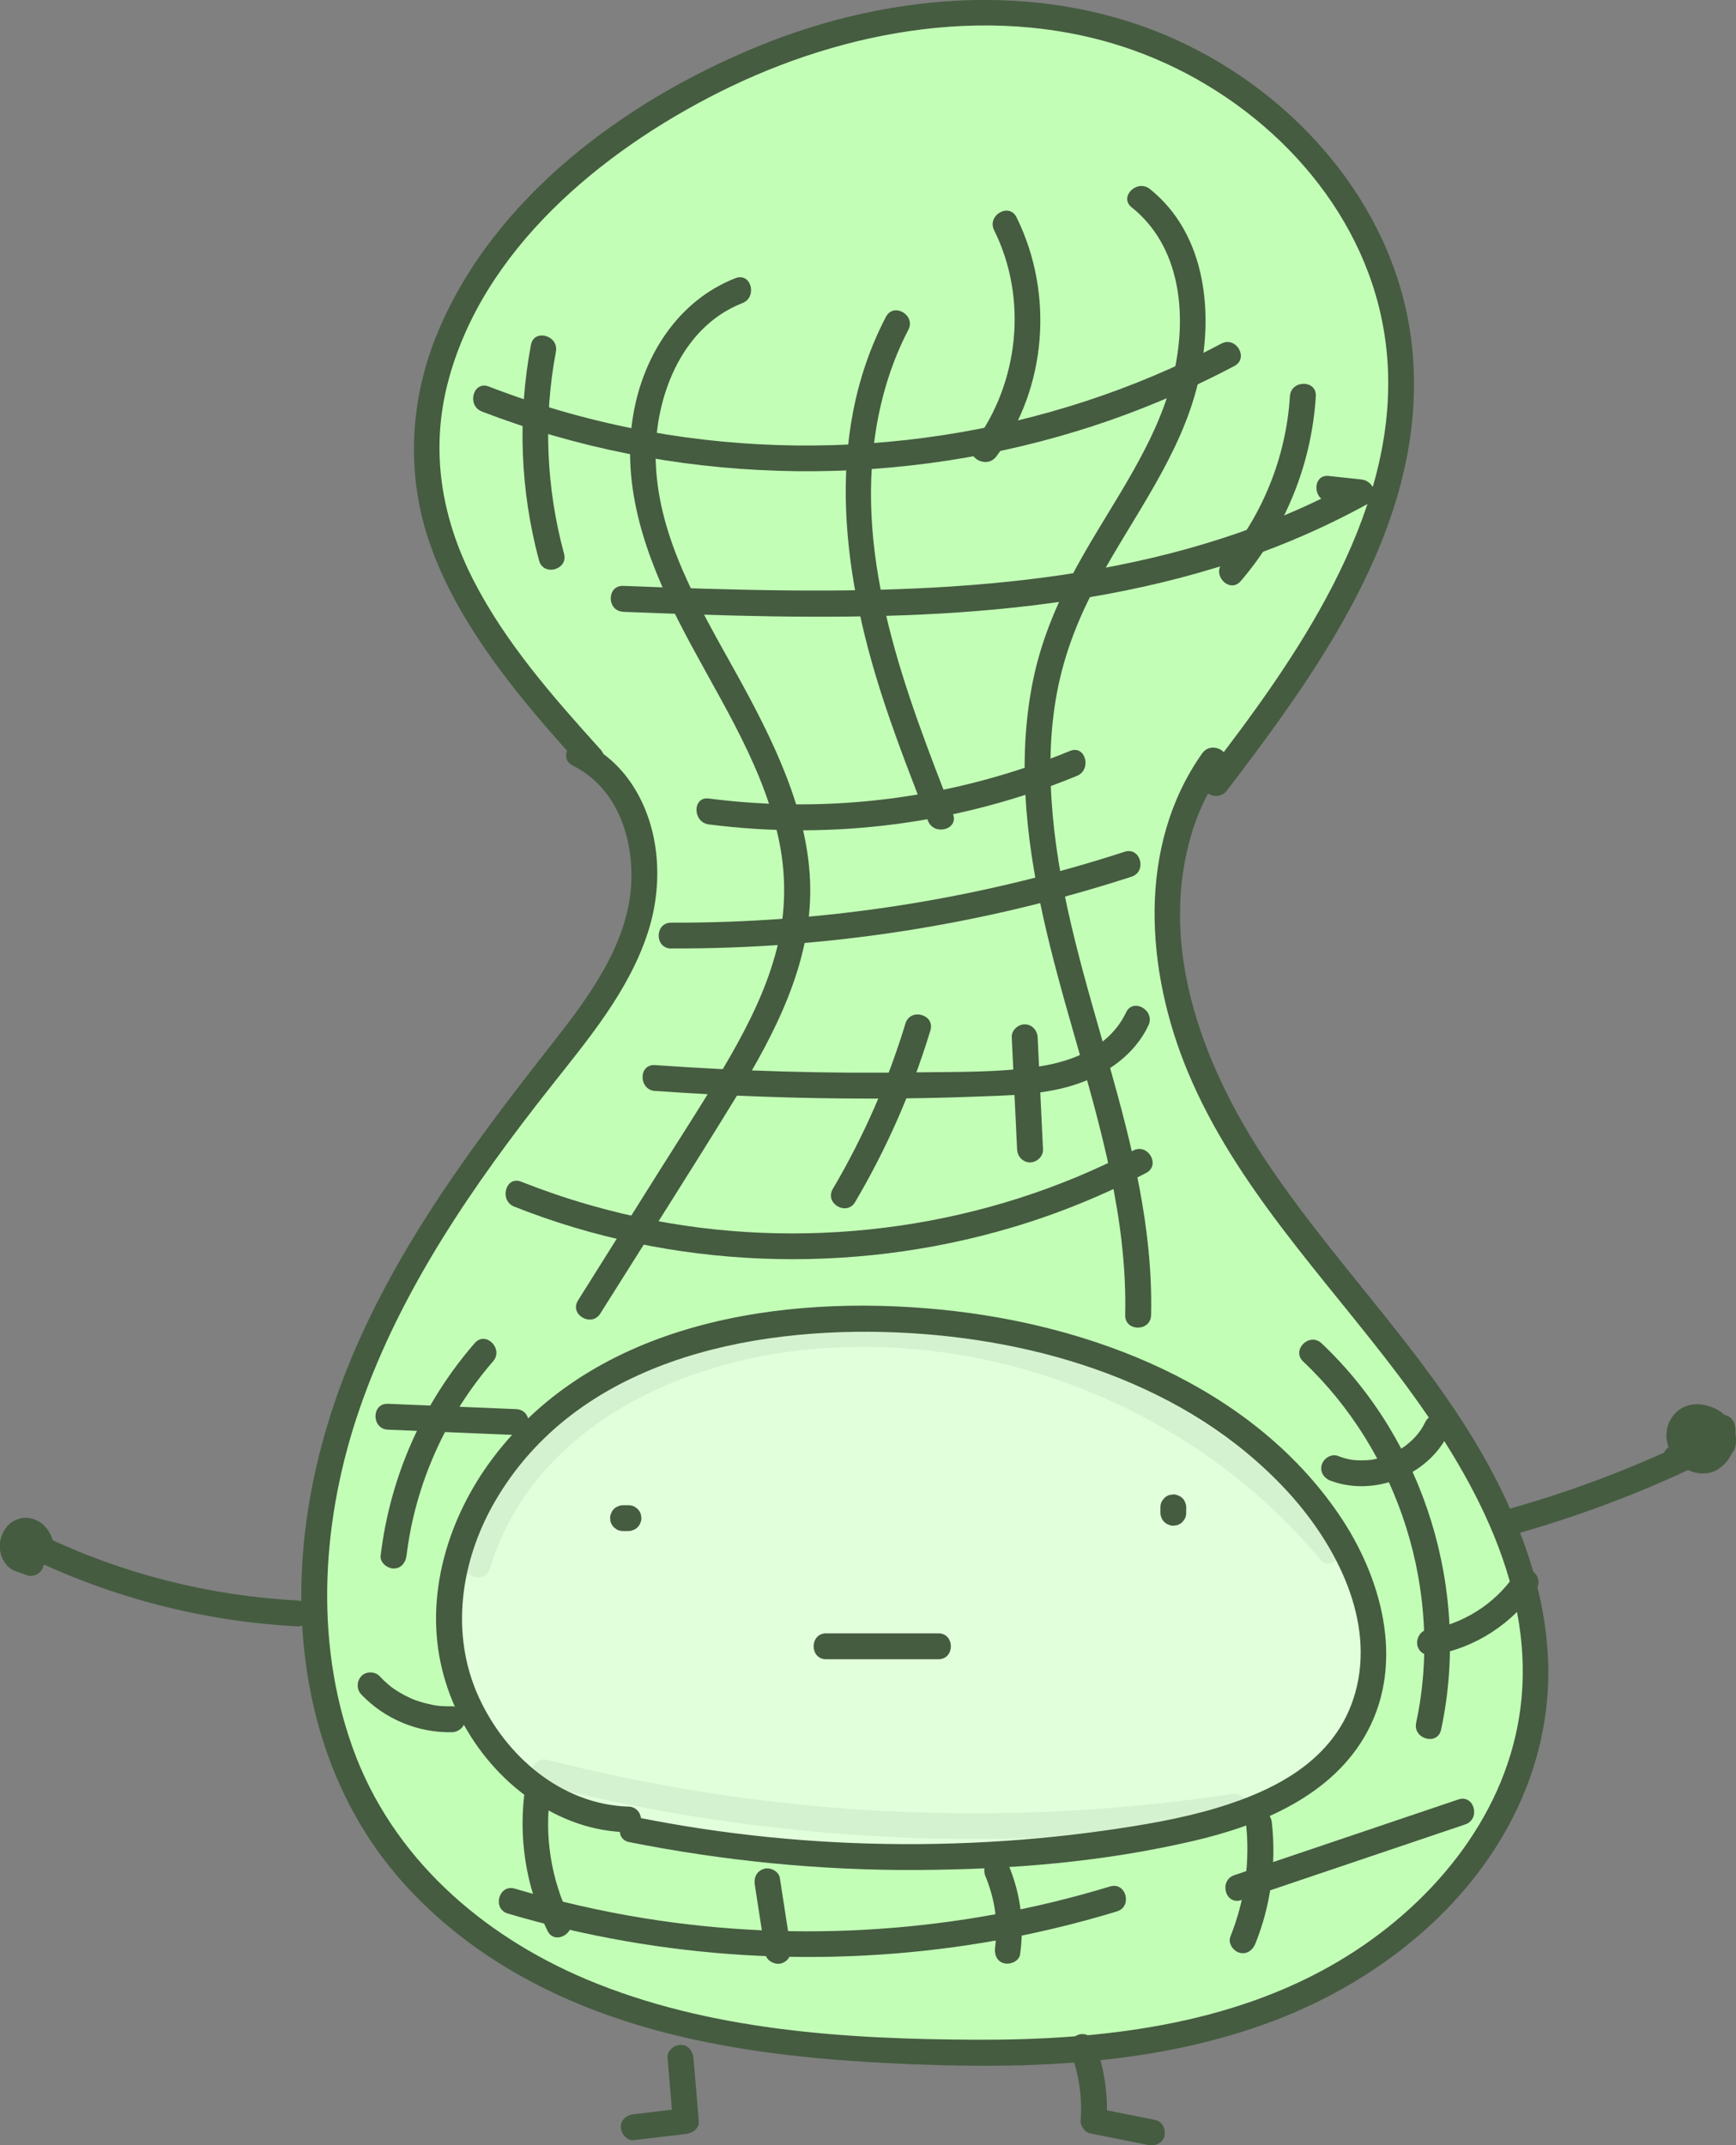 <?xml version="1.0" encoding="UTF-8"?>
<svg id="Layer_2" data-name="Layer 2" xmlns="http://www.w3.org/2000/svg" viewBox="0 0 201.08 248.49">
  <rect x="0" y="0" width="201.08" height="248.49" fill="#808080" stroke="none"/>
  <defs>
    <style>
      .cls-1 {
        opacity: .08;
      }

      .cls-2 {
        opacity: .12;
      }

      .cls-3 {
        fill: #E2FFDC;
      }

      .cls-4 {
        <!-- fill: #a67c52; -->
        fill: #c3feb7;
      }

      .cls-5 {
        <!-- fill: #c7b299; -->
        fill: #c3feb7;
      }

      .cls-6 {
        fill: #455c40;
      }

      .cls-7 {
        fill: #455c40;
      }
    </style>
  </defs>
  <g id="Layer_1-2" data-name="Layer 1">
    <g>
      <path class="cls-5" d="M68.5,87.88c-8.71-9.66-17.87-20.31-19-33.27-1.42-16.22,10.4-30.84,23.93-39.9C88.76,4.44,107.92-1.22,125.94,2.72c18.02,3.95,34.07,18.87,36.08,37.22,1.03,9.37-1.5,18.85-5.64,27.32s-9.85,16.05-15.56,23.55"/>
      <path class="cls-7" d="M69.56,86.82c-5.48-6.08-10.99-12.32-14.74-19.65s-4.96-15.02-2.96-22.8c3.98-15.45,17.8-26.84,31.49-33.71C97.99,3.32,115.65,.2,131.39,5.86c13.29,4.77,24.91,15.83,28.35,29.77,4.43,17.93-5.84,35.12-16.09,48.95-1.36,1.83-2.74,3.65-4.12,5.47-1.17,1.53,1.43,3.03,2.59,1.51,11.28-14.79,23.58-31.95,21.41-51.62-1.68-15.24-12.5-28.12-26.02-34.73-15.66-7.65-34.09-6.29-49.89,.23-15.25,6.29-30.34,17.36-36.89,32.99-3.21,7.66-3.72,16.09-1.12,24s7.95,15.14,13.48,21.58c1.43,1.66,2.89,3.29,4.35,4.92,1.3,1.44,3.41-.69,2.12-2.12h0Z"/>
    </g>
    <g>
      <path class="cls-5" d="M67.1,87.39c6.51,3.09,8.73,11.7,6.95,18.68s-6.55,12.74-11.03,18.39c-10.13,12.8-19.56,26.59-24.06,42.28-4.5,15.69-3.45,33.67,6.09,46.92,6.51,9.04,16.44,15.2,26.99,18.76,10.55,3.55,21.77,4.68,32.9,5.15,15.26,.65,31,.01,45.01-6.09,14-6.1,26.01-18.66,27.7-33.84,1.5-13.55-5.2-26.68-13.27-37.65s-17.79-20.9-23.89-33.09-7.88-27.81,.07-38.88"/>
      <path class="cls-7" d="M66.34,88.68c5.15,2.54,7.11,8.47,6.76,13.91-.45,6.88-4.92,12.91-9.02,18.14-9,11.46-17.76,23.11-23.41,36.66-5.26,12.63-7.43,26.72-4.36,40.19,1.46,6.4,4.17,12.56,8.16,17.8s9.24,9.67,15.01,13.02c13.11,7.62,28.43,9.82,43.34,10.57,15,.76,30.61,.48,44.82-4.94,11.73-4.47,22.46-12.83,27.99-24.31,2.83-5.88,4.12-12.37,3.6-18.88-.57-7.2-3.07-14.09-6.44-20.43-6.93-13.01-17.67-23.34-25.85-35.5-7.33-10.9-12.77-24.59-9.07-37.83,.84-2.99,2.18-5.77,3.97-8.31,1.12-1.58-1.48-3.08-2.59-1.51-7.61,10.76-6.53,25.21-1.68,36.86,5.55,13.34,15.88,23.84,24.45,35.23s16.19,24.92,13.97,39.35c-1.88,12.18-10.52,22.27-20.87,28.43-12.59,7.5-27.7,9.19-42.08,9.13-15.11-.06-31-1.06-45.08-6.98-12.18-5.12-22.57-14.18-27.11-26.83s-3.53-26.82,.86-39.44c4.76-13.71,13.17-25.85,22.1-37.16,4.34-5.5,8.99-11.01,11.21-17.77,1.78-5.42,1.52-11.75-1.48-16.7-1.37-2.26-3.31-4.13-5.69-5.3-1.73-.85-3.25,1.74-1.51,2.59h0Z"/>
    </g>
    <g>
      <path class="cls-3" d="M72.77,210.76c-11.31-.27-20.53-11.33-20.78-22.64s7.03-21.88,16.67-27.79,21.3-7.71,32.61-7.57c18.76,.24,38.45,6.27,50.46,20.69,5.95,7.14,9.71,17.39,5.65,25.75-4.09,8.44-14.29,11.74-23.52,13.38-20,3.56-40.68,3.33-60.6-.67"/>
      <path class="cls-7" d="M72.77,209.26c-7.74-.26-14.17-5.83-17.3-12.65-3.38-7.37-2.12-15.82,1.85-22.68,9.38-16.19,29.29-20.33,46.63-19.59,16.35,.7,33.51,5.92,44.95,18.17,5.48,5.87,10.16,14.43,8.29,22.72s-9.16,12.07-16.38,14.22c-4.17,1.24-8.49,1.96-12.79,2.57-5.17,.74-10.39,1.2-15.6,1.43-10.41,.45-20.88-.08-31.18-1.64-2.53-.38-5.05-.83-7.56-1.33-1.89-.38-2.69,2.52-.8,2.89,10.96,2.18,22.13,3.29,33.31,3.23s21.55-.94,31.93-3.34c7.8-1.8,16.26-5.24,20.25-12.67,4.39-8.16,1.63-18.01-3.33-25.24-10.23-14.92-28.7-21.94-46.07-23.66-18.54-1.83-40.04,1.43-51.93,17.26-5.17,6.89-7.93,15.94-5.82,24.46,1.96,7.95,7.89,15.12,15.72,17.8,1.88,.65,3.86,.97,5.85,1.04s1.93-2.93,0-3h0Z"/>
    </g>
    <path class="cls-7" d="M72.17,177.34h.62c.21,0,.4-.04,.58-.13,.19-.06,.35-.16,.48-.31,.15-.14,.25-.3,.31-.48,.09-.18,.14-.37,.13-.58l-.05-.4c-.07-.25-.2-.47-.39-.66l-.3-.23c-.23-.14-.49-.2-.76-.2h-.62c-.21,0-.4,.04-.58,.13-.19,.06-.35,.16-.48,.31-.15,.14-.25,.3-.31,.48-.09,.18-.14,.37-.13,.58l.05,.4c.07,.25,.2,.47,.39,.66l.3,.23c.23,.14,.49,.2,.76,.2h0Z"/>
    <path class="cls-6" d="M134.41,174.6v.62c0,.21,.04,.4,.13,.58,.06,.19,.16,.35,.31,.48,.14,.15,.3,.25,.48,.31,.18,.09,.37,.14,.58,.13l.4-.05c.25-.07,.47-.2,.66-.39l.23-.3c.14-.23,.2-.49,.2-.76v-.62c0-.21-.04-.4-.13-.58-.06-.19-.16-.35-.31-.48-.14-.15-.3-.25-.48-.31-.18-.09-.37-.14-.58-.13l-.4,.05c-.25,.07-.47,.2-.66,.39l-.23,.3c-.14,.23-.2,.49-.2,.76h0Z"/>
    <path class="cls-7" d="M95.69,192.19h13c1.93,0,1.93-3,0-3h-13c-1.93,0-1.93,3,0,3h0Z"/>
    <path class="cls-6" d="M69.53,152.15c5.26-8.38,10.61-16.71,15.78-25.16,4.46-7.3,8.63-15.34,8.54-24.12s-4.37-17.3-8.64-25-8.9-15.46-9.25-24.23c-.29-7.22,2.81-15.72,10.03-18.53,1.78-.69,1.01-3.6-.8-2.89-6.62,2.58-10.65,8.93-11.83,15.76-1.45,8.39,1.48,16.54,5.23,23.94,4.12,8.13,9.45,15.83,11.51,24.83,1,4.37,.98,8.83-.13,13.18s-3.11,8.44-5.34,12.34c-2.64,4.61-5.56,9.06-8.38,13.55l-9.3,14.81c-1.03,1.64,1.57,3.15,2.59,1.51h0Z"/>
    <path class="cls-6" d="M131.09,24.02c5.63,4.52,6.39,12.26,4.94,18.92-1.83,8.35-7.26,15.28-11.29,22.65-2.15,3.94-3.93,8.07-4.92,12.46s-1.3,9.2-1.06,13.82c.49,9.61,3.06,18.92,5.7,28.13,3.03,10.55,6.12,21.25,5.87,32.33-.04,1.93,2.96,1.93,3,0,.45-20.04-9.65-38.23-11.4-57.96-.42-4.72-.38-9.53,.51-14.2s2.57-8.81,4.78-12.88c4.08-7.52,9.58-14.58,11.57-23.04,1.83-7.74,1.01-17.05-5.59-22.35-1.49-1.2-3.63,.91-2.12,2.12h0Z"/>
    <path class="cls-6" d="M102.62,36.69c-7.37,14.14-4.92,30.61-.06,45.12,1.5,4.48,3.21,8.87,4.93,13.27,.69,1.78,3.6,1.01,2.89-.8-5.48-14.04-11.38-29.12-8.92-44.48,.65-4.04,1.86-7.96,3.75-11.59,.89-1.71-1.7-3.23-2.59-1.51h0Z"/>
    <path class="cls-6" d="M104.88,118.55c-2.04,6.71-4.86,13.13-8.42,19.17-.98,1.67,1.61,3.18,2.59,1.51,3.69-6.25,6.61-12.94,8.72-19.88,.56-1.85-2.33-2.64-2.89-.8h0Z"/>
    <path class="cls-6" d="M120.81,133.14l-.62-12.99c-.04-.81-.66-1.5-1.5-1.5-.78,0-1.54,.69-1.5,1.5l.62,12.99c.04,.81,.66,1.5,1.5,1.5,.78,0,1.54-.69,1.5-1.5h0Z"/>
    <path class="cls-6" d="M115.4,52.88c5.88-7.93,6.7-18.91,2.34-27.72-.86-1.73-3.45-.21-2.59,1.51,3.92,7.9,2.89,17.64-2.34,24.69-1.15,1.55,1.45,3.05,2.59,1.51h0Z"/>
    <path class="cls-6" d="M60.84,207.01c-.84,5.71,.03,11.45,2.58,16.64,.85,1.73,3.44,.21,2.59-1.51-2.16-4.4-2.99-9.48-2.27-14.33,.12-.8-.2-1.61-1.05-1.85-.71-.19-1.73,.24-1.85,1.05h0Z"/>
    <path class="cls-6" d="M87.43,218.32l1.24,8.04c.12,.78,1.14,1.28,1.85,1.05,.85-.27,1.18-1.01,1.05-1.85l-1.24-8.04c-.12-.78-1.14-1.28-1.85-1.05-.85,.27-1.18,1.01-1.05,1.85h0Z"/>
    <path class="cls-6" d="M114.19,217.44c-.04-.1-.03-.07,.04,.1,.04,.1,.08,.21,.12,.31,.06,.16,.11,.31,.17,.47,.13,.37,.24,.74,.34,1.11,.09,.32,.16,.65,.23,.97,.05,.22,.09,.44,.12,.65,0,.04,.07,.48,.04,.26,.1,.71,.14,1.44,.14,2.16,0,.39-.01,.78-.04,1.16-.01,.17-.02,.33-.04,.5,0,.06-.07,.6-.05,.43-.11,.77,.19,1.65,1.05,1.85,.71,.16,1.73-.22,1.85-1.05,.5-3.59,.04-7.1-1.39-10.44-.31-.72-1.43-.94-2.05-.54-.75,.48-.87,1.28-.54,2.05h0Z"/>
    <path class="cls-6" d="M144.31,211.11c.51,4.51-.11,9-1.8,13.22-.3,.75,.33,1.65,1.05,1.85,.86,.24,1.54-.29,1.85-1.05,1.78-4.42,2.44-9.28,1.91-14.01-.09-.8-.62-1.5-1.5-1.5-.74,0-1.59,.69-1.5,1.5h0Z"/>
    <path class="cls-6" d="M150.95,157.71c11.16,10.53,16.31,26.82,13.08,41.84-.4,1.88,2.49,2.69,2.89,.8,3.45-16.05-1.9-33.48-13.85-44.76-1.4-1.32-3.53,.79-2.12,2.12h0Z"/>
    <path class="cls-6" d="M47.09,180.18c1-8.28,4.56-16.2,10.02-22.49,1.26-1.45-.85-3.58-2.12-2.12-6.04,6.94-9.8,15.48-10.9,24.61-.1,.81,.76,1.49,1.5,1.5,.89,0,1.4-.7,1.5-1.5h0Z"/>
    <path class="cls-6" d="M143.71,67.31c5.16-6.01,8.21-13.51,8.7-21.41,.12-1.93-2.88-1.92-3,0-.44,7.07-3.21,13.92-7.82,19.29-1.25,1.46,.86,3.59,2.12,2.12h0Z"/>
    <path class="cls-6" d="M65.33,64.13c-2.06-7.62-2.41-15.63-.94-23.39,.36-1.89-2.54-2.7-2.89-.8-1.56,8.3-1.26,16.83,.94,24.99,.5,1.86,3.4,1.07,2.89-.8h0Z"/>
    <path class="cls-6" d="M55.8,47.66c21.87,8.44,46.57,9.13,68.96,2.27,6.29-1.93,12.4-4.46,18.22-7.54,1.71-.9,.19-3.49-1.51-2.59-20.12,10.67-43.85,14.22-66.25,10.19-6.36-1.14-12.59-2.9-18.61-5.22-1.8-.7-2.58,2.2-.8,2.89h0Z"/>
    <path class="cls-6" d="M72.19,70.87c22.9,.88,46.57,1.65,68.74-5.14,6.08-1.86,11.97-4.32,17.54-7.39,1.41-.78,.62-2.65-.76-2.8-1.27-.14-2.53-.27-3.8-.41-1.92-.2-1.9,2.8,0,3,1.27,.14,2.53,.27,3.8,.41l-.76-2.8c-19.94,11.02-43.16,12.85-65.51,12.65-6.42-.06-12.84-.28-19.25-.53-1.93-.07-1.93,2.93,0,3h0Z"/>
    <path class="cls-6" d="M82.1,95.49c14.4,1.86,29.21-.09,42.64-5.62,1.76-.72,.99-3.63-.8-2.89-13.22,5.44-27.66,7.35-41.84,5.51-1.91-.25-1.89,2.76,0,3h0Z"/>
    <path class="cls-6" d="M77.74,109.86c18.08,.08,36.13-2.73,53.32-8.31,1.83-.59,1.05-3.49-.8-2.89-16.96,5.51-34.7,8.28-52.52,8.21-1.93,0-1.93,2.99,0,3h0Z"/>
    <path class="cls-6" d="M75.87,126.36c8.3,.59,16.61,.89,24.93,.89,4.2,0,8.4-.08,12.6-.24,3.83-.14,7.81-.22,11.47-1.49,3.42-1.18,6.57-3.41,8.15-6.74,.83-1.73-1.76-3.26-2.59-1.51-1.85,3.88-5.91,5.6-9.94,6.24-4.74,.75-9.71,.63-14.5,.7-10.05,.16-20.1-.13-30.12-.84-1.93-.14-1.92,2.86,0,3h0Z"/>
    <path class="cls-6" d="M59.56,139.76c18.23,7.25,38.9,8,57.68,2.41,5.36-1.59,10.56-3.72,15.52-6.31,1.71-.9,.2-3.49-1.51-2.59-16.85,8.82-36.7,11.66-55.38,8.11-5.3-1.01-10.49-2.52-15.51-4.51-1.79-.71-2.57,2.19-.8,2.89h0Z"/>
    <path class="cls-6" d="M44.94,165.6c4.95,.21,9.9,.41,14.85,.62,1.93,.08,1.93-2.92,0-3-4.95-.21-9.9-.41-14.85-.62-1.93-.08-1.93,2.92,0,3h0Z"/>
    <path class="cls-6" d="M154.15,171.52c5,1.87,11.18-.59,13.56-5.35,.36-.72,.19-1.62-.54-2.05-.67-.39-1.69-.19-2.05,.54-.52,1.04-1,1.66-1.87,2.43-.21,.18-.32,.27-.44,.36-.21,.15-.43,.3-.66,.44-.44,.27-.98,.53-1.28,.65-.49,.19-1,.34-1.52,.45-.13,.03-.26,.05-.39,.08-.48,.1,.26-.01-.23,.03-.26,.03-.52,.05-.79,.05-1.13,.03-1.87-.09-3-.52-.76-.28-1.64,.32-1.85,1.05-.23,.84,.29,1.56,1.05,1.85h0Z"/>
    <path class="cls-6" d="M166.04,191.69c4.85-.78,9.2-3.67,11.95-7.7,.46-.67,.13-1.66-.54-2.05-.74-.43-1.59-.13-2.05,.54-1.1,1.62-2.66,3.1-4.34,4.15-1.82,1.14-3.65,1.82-5.82,2.17-.8,.13-1.25,1.13-1.05,1.85,.23,.85,1.04,1.18,1.85,1.05h0Z"/>
    <path class="cls-6" d="M58.84,221.65c17.83,5.28,36.77,6.4,55.11,3.36,5.21-.86,10.36-2.07,15.42-3.61,1.84-.56,1.06-3.46-.8-2.89-17.4,5.29-35.99,6.58-53.95,3.68-5.06-.82-10.07-1.97-14.99-3.43-1.86-.55-2.65,2.35-.8,2.89h0Z"/>
    <path class="cls-6" d="M143.77,220.09l25.95-8.77c1.82-.62,1.04-3.51-.8-2.89l-25.95,8.77c-1.82,.62-1.04,3.51,.8,2.89h0Z"/>
    <path class="cls-6" d="M52.36,197.64c-.43,.01-.85,0-1.28-.03-.1,0-.2-.02-.3-.03-.03,0-.31-.04-.17-.02s-.15-.02-.17-.03c-.1-.02-.2-.03-.3-.05-.42-.08-.84-.18-1.25-.3-.19-.06-.38-.12-.57-.18-.09-.03-.19-.07-.28-.1-.03-.01-.38-.15-.24-.09-.17-.07-.68-.32-.98-.47-.38-.2-.74-.42-1.1-.66-.17-.11-.33-.23-.49-.35,.15,.11-.22-.18-.28-.24-.34-.29-.67-.61-.98-.94-.54-.57-1.58-.59-2.12,0s-.58,1.51,0,2.12c2.7,2.85,6.6,4.47,10.52,4.37,.78-.02,1.54-.68,1.5-1.5s-.66-1.52-1.5-1.5h0Z"/>
    <path class="cls-7" d="M175.99,177.56c7.5-2.14,14.79-4.94,21.8-8.36,1.11-.54,.9-2.52-.36-2.74-1.68-.29-3.33,.14-4.47,1.47-1.25,1.46,.86,3.59,2.12,2.12,.4-.47,.9-.81,1.55-.7l-.36-2.74c-6.78,3.3-13.83,5.99-21.09,8.05-1.85,.53-1.07,3.42,.8,2.89h0Z"/>
    <path class="cls-7" d="M198.04,165.73c.02,.06,.03,.11,.04,.17l-.05-.4c.02,.14,.02,.27,0,.41l.05-.4c-.02,.14-.06,.26-.11,.39l.15-.36c-.06,.13-.13,.24-.21,.35l.23-.3c-.07,.09-.15,.17-.25,.25l.3-.23c-.11,.08-.22,.15-.35,.21l.36-.15c-.09,.03-.18,.06-.28,.08l.4-.05c-.14,.02-.27,.02-.41,0l.4,.05c-.14-.02-.26-.06-.39-.11l.36,.15c-.13-.06-.24-.13-.35-.21l.3,.23c-.09-.07-.17-.15-.25-.25l.23,.3c-.07-.09-.13-.19-.18-.3l.15,.36c-.02-.05-.04-.11-.06-.16l-.15,1.16c.03-.06,.06-.11,.1-.16l-.23,.3c.06-.07,.12-.13,.19-.19l-.3,.23c.07-.05,.15-.1,.23-.13l-.36,.15c.11-.05,.23-.08,.35-.1l-.4,.05c.14-.02,.28-.02,.42,0l-.4-.05c.16,.02,.31,.06,.46,.13l-.36-.15c.13,.06,.26,.13,.37,.22l-.3-.23c.09,.07,.16,.15,.24,.23l-.23-.3c.07,.09,.12,.18,.17,.29l-.15-.36c.05,.13,.08,.25,.1,.39l-.05-.4c.02,.16,.02,.31,0,.47l.05-.4c-.03,.18-.08,.34-.15,.51l.15-.36c-.08,.17-.17,.32-.27,.47l.23-.3c-.13,.16-.27,.31-.43,.43l.3-.23c-.16,.12-.33,.23-.52,.31l.36-.15c-.16,.07-.33,.11-.5,.14l.4-.05c-.18,.02-.35,.02-.53,0l.4,.05c-.21-.03-.4-.09-.59-.17l.36,.15c-.21-.09-.4-.21-.58-.35l.3,.23c-.21-.17-.4-.36-.56-.57l.23,.3c-.17-.23-.32-.47-.44-.74l.15,.36c-.11-.26-.19-.53-.22-.81l.05,.4c-.02-.21-.03-.41,0-.62l-.05,.4c.03-.19,.08-.37,.15-.55l-.15,.36c.07-.15,.15-.29,.25-.42l-.23,.3c.11-.14,.24-.27,.38-.38l-.3,.23c.14-.1,.28-.19,.44-.25l-.36,.15c.17-.07,.35-.11,.53-.14l-.4,.05c.23-.03,.46-.03,.7,0l-.4-.05c.27,.04,.53,.11,.79,.22l-.36-.15c.27,.12,.52,.26,.76,.44l-.3-.23c.22,.17,.41,.36,.58,.57l-.23-.3c.13,.17,.24,.36,.33,.56l-.15-.36c.07,.17,.12,.35,.14,.53l-.05-.4c.02,.17,.02,.34,0,.51l.05-.4c-.01,.1-.03,.19-.06,.29l1.85-1.05c-.78-.24-1.56-.48-2.34-.72s-1.67,.27-1.85,1.05,.24,1.6,1.05,1.85,1.56,.48,2.34,.72,1.64-.28,1.85-1.05c.34-1.28-.07-2.52-.92-3.5-.78-.89-1.9-1.38-3.06-1.52s-2.38,.31-3.1,1.2c-.3,.36-.47,.67-.65,1.1-.12,.31-.16,.62-.2,.95-.06,.52,.02,1.08,.18,1.57,.37,1.11,1.13,2.15,2.17,2.71,1.17,.63,2.68,.67,3.78-.13,.71-.52,1.22-1.15,1.52-1.99,.28-.79,.18-1.68-.18-2.43-.61-1.24-2.28-1.86-3.57-1.46-.98,.3-2.03,1.28-1.7,2.41,.28,.94,1,1.58,1.88,1.94,1.61,.65,3.5-.48,3.83-2.15,.1-.48,.1-.95-.03-1.43-.2-.76-1.08-1.3-1.85-1.05s-1.27,1.03-1.05,1.85h0Z"/>
    <path class="cls-7" d="M34.43,185.38c-10.27-.54-20.38-3.12-29.64-7.59-1.73-.84-3.25,1.75-1.51,2.59,9.76,4.71,20.33,7.43,31.15,8,1.93,.1,1.92-2.9,0-3h0Z"/>
    <path class="cls-7" d="M3.99,179.61l-1.4-.51,.36,.15s-.04-.03-.07-.05l.3,.23c-.1-.08-.19-.17-.28-.28l.23,.3c-.08-.1-.14-.22-.19-.33l.15,.36c-.07-.16-.11-.32-.13-.49l.05,.4c-.02-.19-.02-.37,0-.56l-.05,.4c.03-.18,.07-.36,.14-.54l-.15,.36c.07-.16,.15-.3,.25-.44l-.23,.3c.08-.1,.17-.19,.27-.27l-.3,.23c.09-.07,.19-.13,.3-.18l-.36,.15c.11-.05,.23-.08,.35-.1l-.4,.05c.13-.02,.25-.02,.38,0l-.4-.05c.12,.02,.24,.06,.36,.1l-.36-.15c.13,.06,.25,.13,.36,.21l-.3-.23c.14,.11,.26,.23,.36,.36l-.23-.3c.1,.14,.19,.29,.26,.44l-.15-.36c.07,.16,.11,.32,.13,.49l-.05-.4c.01,.12,.01,.24,0,.37l.05-.4c-.02,.12-.05,.24-.1,.35l.15-.36c-.04,.09-.09,.17-.15,.25l.23-.3c-.07,.08-.14,.16-.22,.22l.3-.23c-.08,.06-.16,.11-.26,.15l.36-.15c-.12,.05-.23,.08-.36,.09l.4-.05c-.14,.02-.28,.01-.42,0l.4,.05c-.17-.02-.33-.07-.49-.13l.36,.15c-.16-.07-.3-.15-.44-.25l.3,.23c-.11-.09-.21-.18-.3-.29l.23,.3c-.07-.1-.14-.2-.19-.32l.15,.36c-.04-.09-.06-.18-.08-.28l.05,.4c-.01-.1-.01-.2,0-.3l-.05,.4c.01-.1,.04-.19,.07-.28l-.15,.36c.04-.08,.08-.16,.13-.23l-.23,.3c.06-.08,.13-.14,.2-.21l-.3,.23c.09-.07,.18-.12,.28-.17l-.36,.15c.14-.06,.28-.09,.42-.12l-.4,.05c.17-.02,.34-.02,.52,0l-.4-.05c.16,.02,.31,.06,.46,.12l-.36-.15c.11,.05,.22,.11,.31,.18l-.3-.23c.08,.06,.14,.12,.21,.2l-.23-.3c.06,.08,.11,.16,.15,.25l-.15-.36c.03,.08,.05,.17,.07,.26l-.05-.4c.01,.09,.01,.18,0,.28l.05-.4c-.02,.11-.05,.22-.09,.32l.15-.36c-.05,.1-.1,.2-.17,.29l.23-.3c-.08,.1-.17,.19-.27,.27l.3-.23c-.12,.09-.24,.16-.37,.21l.36-.15c-.12,.05-.24,.08-.37,.1l.4-.05c-.13,.02-.25,.02-.38,0l.4,.05c-.1-.02-.19-.04-.28-.08l.36,.15c-.09-.04-.18-.09-.26-.15l.3,.23c-.07-.06-.14-.12-.2-.2l.23,.3c-.06-.09-.12-.17-.16-.27l.15,.36c-.05-.11-.08-.23-.09-.35l.05,.4c-.02-.15-.02-.3,0-.45l-.05,.4c.02-.15,.06-.29,.12-.43l-.15,.36c.05-.11,.11-.21,.18-.31l-.23,.3c.07-.08,.14-.16,.22-.22l-.3,.23c.08-.06,.15-.1,.24-.14l-.36,.15s.08-.03,.11-.04h-.8s.07,.02,.11,.04l-.36-.15c.09,.04,.17,.09,.25,.15l-.3-.23c.07,.06,.14,.13,.2,.21l-.23-.3c.06,.09,.12,.18,.16,.28l-.15-.36c.05,.13,.09,.26,.11,.39l-.05-.4c.02,.15,.02,.3,0,.45l.05-.4c-.02,.14-.05,.27-.1,.39l.15-.36c-.05,.11-.11,.21-.18,.31l.23-.3c-.05,.07-.11,.12-.18,.18l.3-.23c-.08,.06-.16,.11-.25,.15l.36-.15s-.05,.02-.07,.03c-.37,.13-.69,.34-.9,.69-.19,.32-.27,.8-.15,1.16s.34,.71,.69,.9,.78,.28,1.16,.15c.88-.3,1.54-.97,1.79-1.88,.21-.78,.11-1.64-.28-2.35-.22-.39-.55-.72-.92-.96-.18-.11-.39-.19-.59-.26-.48-.16-.98,0-1.4,.23-.79,.43-1.27,1.28-1.39,2.16s.12,1.81,.77,2.44c.71,.68,1.78,.93,2.72,.63s1.68-.99,2.02-1.93c.31-.87,.03-1.87-.58-2.53-.93-1.02-2.71-1.2-3.87-.48-.77,.48-1.24,1.29-1.27,2.2-.02,.78,.37,1.61,.98,2.11,.64,.53,1.4,.87,2.24,.87,.96,0,1.79-.46,2.33-1.24,.48-.68,.57-1.66,.31-2.44s-.8-1.54-1.55-1.98c-.44-.26-.88-.37-1.38-.41s-.97,.11-1.4,.31c-.75,.35-1.24,1.06-1.52,1.81-.25,.65-.26,1.43-.08,2.1,.11,.4,.29,.76,.55,1.08,.1,.13,.2,.27,.33,.38s.26,.22,.4,.31c.18,.11,.39,.17,.59,.25l1.2,.43c.35,.13,.84,.03,1.16-.15s.61-.54,.69-.9c.09-.38,.07-.81-.15-1.16s-.51-.55-.9-.69h0Z"/>
    <path class="cls-7" d="M77.32,238.36c.21,2.44,.42,4.88,.62,7.32l1.5-1.5c-2.01,.24-4.02,.47-6.03,.71-.78,.09-1.54,.62-1.5,1.5,.03,.73,.67,1.6,1.5,1.5,2.01-.24,4.02-.47,6.03-.71,.75-.09,1.58-.62,1.5-1.5-.21-2.44-.42-4.88-.62-7.32-.07-.78-.64-1.54-1.5-1.5-.76,.03-1.57,.66-1.5,1.5h0Z"/>
    <path class="cls-7" d="M123.94,237.5c1.03,2.68,1.43,5.31,1.23,8.16-.04,.61,.49,1.33,1.1,1.45,2.25,.45,4.5,.9,6.76,1.35,.77,.15,1.66-.22,1.85-1.05,.17-.75-.22-1.68-1.05-1.85-2.25-.45-4.5-.9-6.76-1.35l1.1,1.45c.2-3.03-.25-6.12-1.34-8.95-.29-.76-1.01-1.28-1.85-1.05-.72,.2-1.34,1.08-1.05,1.85h0Z"/>
    <g class="cls-1">
      <path class="cls-6" d="M56.77,181.66c4.69-15.59,20.74-23.57,35.91-25.25,14.34-1.6,29.05,1.63,41.58,8.72,7.09,4.01,13.42,9.24,18.65,15.49,1.24,1.48,3.35-.65,2.12-2.12-9.8-11.7-23.52-19.93-38.32-23.49s-33.12-2.72-46.8,5.73c-7.47,4.62-13.49,11.64-16.04,20.12-.56,1.85,2.34,2.64,2.89,.8h0Z"/>
    </g>
    <g class="cls-1">
      <path class="cls-6" d="M62.65,206.73c20.52,5.21,41.86,7.22,62.99,5.88,5.98-.38,11.93-1.04,17.85-1.93,1.9-.29,1.09-3.18-.8-2.89-20.53,3.1-41.58,2.99-62.07-.36-5.78-.94-11.51-2.15-17.18-3.58-1.87-.47-2.67,2.42-.8,2.89h0Z"/>
    </g>
  </g>
</svg>